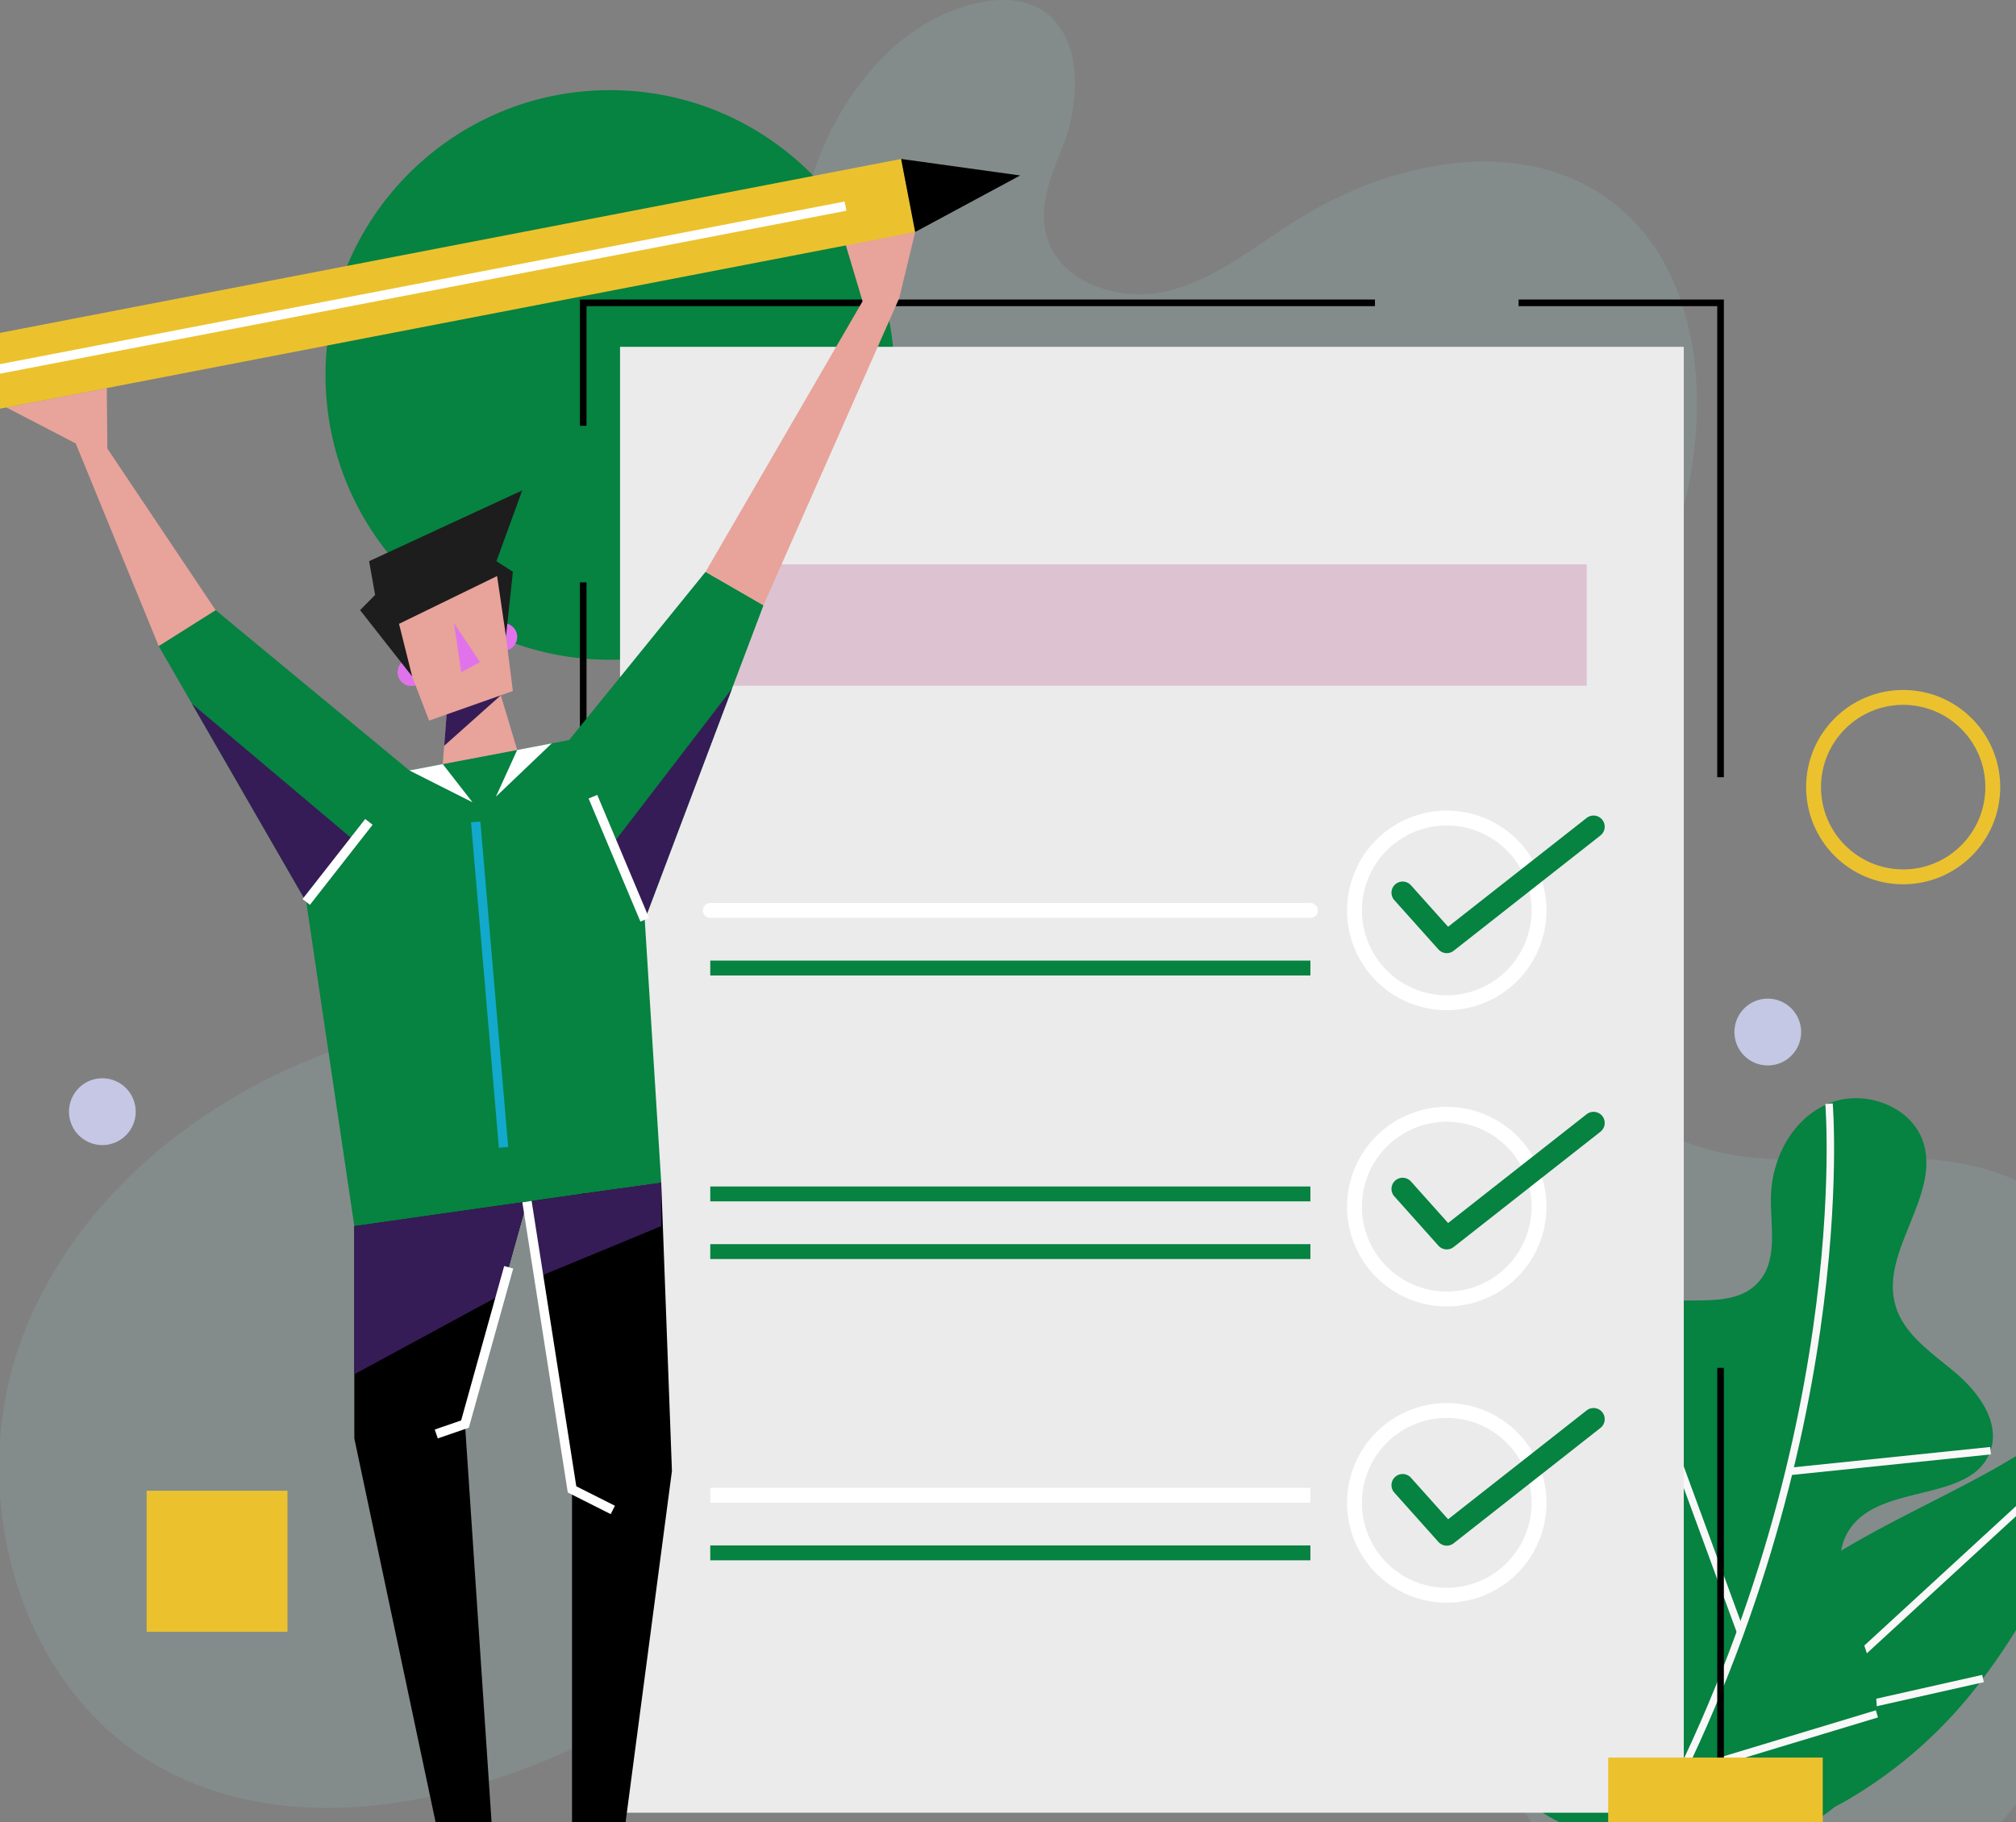 <svg width="271" height="245" viewBox="0 0 271 245" fill="none" xmlns="http://www.w3.org/2000/svg">
<rect x="0" y="0" width="271" height="245" fill="#808080" stroke="none"/>
<g clip-path="url(#clip0_558_9231)">
<path d="M107.854 29.281C105.313 44.699 109.771 60.279 112.01 75.746C114.249 91.213 113.681 108.627 103.214 120.22C90.775 133.993 69.799 134.281 51.877 139.027C30.684 144.651 10.965 159.028 3.103 179.536C-4.759 200.044 1.973 226.38 20.976 237.341C37.578 246.909 58.778 243.317 76.243 235.442C93.709 227.568 109.3 215.834 127.117 208.804C144.933 201.774 166.8 200.29 181.872 212.115C198.72 225.326 203.283 251.908 222.931 260.358C233.518 264.9 246.16 262.58 255.925 256.485C265.69 250.389 272.976 240.968 278.852 231.048C286.118 218.759 291.67 204.832 290.786 190.581C289.901 176.33 281.379 161.876 267.817 157.468C253.938 152.954 237.701 159.303 224.701 152.659C211.061 145.692 207.41 127.307 210.661 112.311C213.911 97.315 222.089 83.838 226.104 69.046C230.12 54.254 228.695 36.003 216.375 26.905C204.23 17.941 186.653 21.703 173.925 29.823C168.401 33.338 163.15 37.676 156.776 39.166C150.402 40.657 142.385 38.006 140.679 31.679C139.668 27.932 141.086 24.002 142.575 20.43C147.067 9.723 144.112 -3.164 130.198 0.703C118.012 4.077 109.792 17.456 107.854 29.281Z" fill="#93BFBD" fill-opacity="0.2"/>
<path d="M240.081 213.571C247.508 207.707 256.227 203.813 264.616 199.383C273.005 194.954 281.246 189.752 286.813 182.088C281.604 197.323 276.283 212.847 266.567 225.677C261.669 232.286 255.487 237.834 248.393 241.988C243.795 244.617 230.639 251.184 225.262 247.795C215.076 241.39 234.437 218.021 240.081 213.571Z" fill="#068241"/>
<path d="M274.682 199.805L223.816 246.572" stroke="#F8F8F8" stroke-miterlimit="10"/>
<path d="M246.673 209.008L240.039 231.66L266.567 225.691" stroke="#F8F8F8" stroke-miterlimit="10"/>
<path d="M216.298 208.101C220.692 204.586 219.148 197.675 217.224 192.388C215.301 187.101 213.841 180.127 218.305 176.717C223.416 172.815 232.345 177.167 236.494 172.26C239.056 169.237 237.954 164.716 238.06 160.751C238.2 155.583 241.078 150.304 245.859 148.349C250.639 146.395 257.027 148.736 258.558 153.671C260.804 160.891 252.689 168.28 254.795 175.536C255.932 179.466 259.709 181.913 262.819 184.542C265.929 187.171 268.898 191.158 267.578 195.031C265.17 202.097 253.033 199.355 248.744 205.458C245.234 210.442 249.39 216.98 251.117 222.83C258.733 248.554 227.824 253.061 210.773 245.552C203.465 242.339 199.773 236.947 198.685 229.045C197.983 223.927 198.313 218.872 201.935 214.857C206.007 210.365 211.917 211.616 216.298 208.101Z" fill="#068241"/>
<path d="M220.594 248.878C249.832 195.91 245.866 148.406 245.866 148.406" stroke="#F8F8F8" stroke-miterlimit="10"/>
<path d="M218.305 176.745L233.967 219.406" stroke="#F8F8F8" stroke-miterlimit="10"/>
<path d="M267.578 195.06L240.608 197.844" stroke="#F8F8F8" stroke-miterlimit="10"/>
<path d="M201.935 214.885L225.978 238.402L252.303 230.444" stroke="#F8F8F8" stroke-miterlimit="10"/>
<path d="M81.993 88.71C103.111 88.71 120.23 71.565 120.23 50.415C120.23 29.265 103.111 12.12 81.993 12.12C60.875 12.12 43.755 29.265 43.755 50.415C43.755 71.565 60.875 88.71 81.993 88.71Z" fill="#068241"/>
<path d="M237.631 143.259C240.109 143.259 242.117 141.248 242.117 138.767C242.117 136.286 240.109 134.274 237.631 134.274C235.154 134.274 233.146 136.286 233.146 138.767C233.146 141.248 235.154 143.259 237.631 143.259Z" fill="#C4C8E5"/>
<path d="M18.245 149.474C18.245 150.364 17.981 151.233 17.487 151.973C16.993 152.712 16.291 153.288 15.469 153.627C14.648 153.966 13.745 154.054 12.874 153.878C12.003 153.702 11.204 153.272 10.577 152.641C9.951 152.01 9.526 151.206 9.356 150.333C9.186 149.46 9.279 148.556 9.623 147.735C9.967 146.915 10.546 146.215 11.287 145.725C12.029 145.235 12.899 144.976 13.787 144.982C14.972 144.989 16.106 145.466 16.941 146.307C17.776 147.149 18.245 148.287 18.245 149.474Z" fill="#C6C7E5"/>
<path d="M204.132 40.72H231.285V104.507" stroke="black" stroke-width="0.89" stroke-miterlimit="10"/>
<path d="M78.399 57.249V40.72H184.828" stroke="black" stroke-width="0.89" stroke-miterlimit="10"/>
<path d="M118.054 249.644H78.399V78.305" stroke="black" stroke-width="0.89" stroke-miterlimit="10"/>
<path d="M231.285 183.923V249.644H173.975" stroke="black" stroke-width="0.89" stroke-miterlimit="10"/>
<path d="M226.343 46.633H83.348V243.738H226.343V46.633Z" fill="#EBEBEB"/>
<path d="M213.3 75.872H96.391V92.204H213.3V75.872Z" fill="#DDC3D2"/>
<path d="M194.48 134.83C197.768 134.83 200.922 133.522 203.248 131.194C205.574 128.865 206.882 125.708 206.884 122.414C206.884 119.119 205.577 115.959 203.251 113.63C200.925 111.3 197.77 109.991 194.48 109.991C191.19 109.991 188.035 111.3 185.709 113.63C183.382 115.959 182.076 119.119 182.076 122.414C182.077 125.708 183.385 128.865 185.711 131.194C188.037 133.522 191.191 134.83 194.48 134.83Z" stroke="white" stroke-width="2" stroke-miterlimit="10"/>
<path d="M188.548 120.031L194.48 126.66L214.213 111.158" stroke="#068241" stroke-width="3" stroke-linecap="round" stroke-linejoin="round"/>
<path d="M95.478 122.414H176.151" stroke="white" stroke-width="2" stroke-linecap="round" stroke-linejoin="round"/>
<path d="M95.478 130.161H176.151" stroke="#068241" stroke-width="2" stroke-miterlimit="10"/>
<path d="M194.48 174.664C197.77 174.664 200.925 173.355 203.251 171.026C205.577 168.696 206.884 165.536 206.884 162.242C206.882 158.948 205.574 155.79 203.248 153.462C200.922 151.134 197.768 149.826 194.48 149.826C191.191 149.826 188.037 151.134 185.711 153.462C183.385 155.79 182.077 158.948 182.076 162.242C182.076 165.536 183.382 168.696 185.709 171.026C188.035 173.355 191.19 174.664 194.48 174.664Z" stroke="white" stroke-width="2" stroke-miterlimit="10"/>
<path d="M188.548 159.858L194.48 166.495L214.213 150.993" stroke="#068241" stroke-width="3" stroke-linecap="round" stroke-linejoin="round"/>
<path d="M95.478 160.533H176.151" stroke="#068241" stroke-width="2" stroke-miterlimit="10"/>
<path d="M95.478 168.288H176.151" stroke="#068241" stroke-width="2" stroke-miterlimit="10"/>
<path d="M194.48 214.492C196.108 214.493 197.721 214.172 199.226 213.549C200.731 212.925 202.098 212.011 203.25 210.858C204.402 209.705 205.316 208.336 205.94 206.829C206.563 205.322 206.884 203.707 206.884 202.076C206.884 198.781 205.577 195.621 203.251 193.292C200.925 190.962 197.77 189.653 194.48 189.653C191.19 189.653 188.035 190.962 185.709 193.292C183.382 195.621 182.076 198.781 182.076 202.076C182.076 203.707 182.396 205.322 183.02 206.829C183.643 208.336 184.557 209.705 185.709 210.858C186.861 212.011 188.228 212.925 189.733 213.549C191.238 214.172 192.851 214.493 194.48 214.492Z" stroke="white" stroke-width="2" stroke-miterlimit="10"/>
<path d="M188.548 199.693L194.48 206.329L214.213 190.82" stroke="#068241" stroke-width="3" stroke-linecap="round" stroke-linejoin="round"/>
<path d="M95.478 201.05H176.151" stroke="white" stroke-width="2" stroke-miterlimit="10"/>
<path d="M95.478 208.797H176.151" stroke="#068241" stroke-width="2" stroke-miterlimit="10"/>
<path d="M245.023 236.321H216.178V265.21H245.023V236.321Z" fill="#EBC22E"/>
<path d="M38.645 200.445H19.712V219.406H38.645V200.445Z" fill="#EBC22E"/>
<path d="M255.834 117.9C262.487 117.9 267.88 112.499 267.88 105.836C267.88 99.173 262.487 93.772 255.834 93.772C249.181 93.772 243.788 99.173 243.788 105.836C243.788 112.499 249.181 117.9 255.834 117.9Z" stroke="#EBC22E" stroke-width="2" stroke-miterlimit="10"/>
<path d="M38.996 106.638L85.053 97.885L88.886 159.008L47.63 164.864L38.996 106.638Z" fill="#068241"/>
<path d="M47.63 164.864V193.407L63.945 270.468H67.778L62.506 191.481L70.838 161.566L47.63 164.864Z" fill="black"/>
<path d="M70.838 161.566L76.896 200.262V270.468H80.736L90.325 197.78L88.886 159.007L70.838 161.566Z" fill="black"/>
<path d="M55.029 103.593L28.985 82.038L21.334 86.868L41.165 121.275L55.029 103.593Z" fill="#068241"/>
<path d="M76.503 99.509L94.846 76.885L102.632 81.384L86.668 123.672L76.503 99.509Z" fill="#068241"/>
<path d="M57.135 90.383C57.137 90.749 57.03 91.107 56.828 91.412C56.626 91.717 56.338 91.955 56.001 92.097C55.663 92.237 55.292 92.275 54.933 92.205C54.575 92.134 54.245 91.959 53.986 91.7C53.727 91.442 53.551 91.112 53.479 90.754C53.407 90.395 53.443 90.023 53.583 89.684C53.722 89.346 53.959 89.057 54.263 88.853C54.566 88.65 54.924 88.541 55.289 88.541C55.778 88.541 56.246 88.735 56.592 89.08C56.938 89.425 57.133 89.894 57.135 90.383Z" fill="#E073EB"/>
<path d="M69.525 85.645C69.525 86.011 69.417 86.368 69.214 86.672C69.011 86.977 68.722 87.214 68.384 87.353C68.046 87.493 67.675 87.529 67.317 87.457C66.958 87.386 66.629 87.209 66.371 86.95C66.113 86.69 65.938 86.36 65.868 86.001C65.797 85.642 65.835 85.27 65.976 84.932C66.116 84.594 66.354 84.306 66.659 84.104C66.963 83.901 67.321 83.794 67.686 83.796C67.928 83.796 68.168 83.843 68.392 83.936C68.615 84.029 68.818 84.166 68.989 84.338C69.16 84.509 69.296 84.713 69.388 84.938C69.48 85.162 69.526 85.402 69.525 85.645Z" fill="#E073EB"/>
<path d="M63.945 110.511L67.686 154.269" stroke="#12A9CC" stroke-width="1.26" stroke-miterlimit="10"/>
<path d="M28.985 82.038L14.433 60.314L14.356 52.166L0.836 54.774L10.179 59.625L21.334 86.868L28.985 82.038Z" fill="#E8A39A"/>
<path d="M94.846 76.885L115.948 40.509L113.66 32.846L123.024 31.194L120.876 40.094L102.631 81.384L94.846 76.885Z" fill="#E8A39A"/>
<path d="M66.388 90.383L69.525 100.837L59.515 102.736L60.337 92.232L66.388 90.383Z" fill="#E8A39A"/>
<path d="M51.723 81.384L57.683 96.893L68.943 92.914L66.731 75.458L51.723 81.384Z" fill="#E8A39A"/>
<path d="M55.408 90.96L48.403 82.038L50.424 79.992L49.617 75.457L70.199 65.938L66.732 75.457L68.943 76.885L68.016 85.574L66.823 77.454L53.639 83.88L55.408 90.96Z" fill="#1D1D1D"/>
<path d="M67.321 93.49L59.712 100.275L60.035 96.064L67.321 93.49Z" fill="#351C56"/>
<path d="M61.031 83.796L64.52 89.033L62.007 90.383L61.031 83.796Z" fill="#E073EB"/>
<path d="M-8.278 56.545L123.02 31.199L121.129 21.376L-10.169 46.722L-8.278 56.545Z" fill="#EBC22E"/>
<path d="M113.66 27.714L-0.884 49.775" stroke="white" stroke-width="1.26" stroke-miterlimit="10"/>
<path d="M123.024 31.194L137.134 23.594L121.136 21.372L123.024 31.194Z" fill="black"/>
<path d="M59.515 102.736L55.029 103.593L63.516 107.875L59.515 102.736Z" fill="white"/>
<path d="M69.525 100.837L66.661 107.123L74.173 99.951L69.525 100.837Z" fill="white"/>
<path d="M47.63 113.028L25.812 94.63L41.165 121.275L47.63 113.028Z" fill="#351C56"/>
<path d="M49.589 110.511L41.165 121.275" stroke="white" stroke-width="1.26" stroke-miterlimit="10"/>
<path d="M98.391 92.605L82.379 113.471L86.668 123.672L98.391 92.605Z" fill="#351C56"/>
<path d="M79.704 107.123L86.668 123.672" stroke="white" stroke-width="1.26" stroke-miterlimit="10"/>
<path d="M47.63 184.781L67.349 174.095L70.838 161.566L47.63 164.864V184.781Z" fill="#351C56"/>
<path d="M72.425 171.669L88.886 164.864V159.007L70.838 161.566L72.425 171.669Z" fill="#351C56"/>
<path d="M70.838 161.566L76.896 200.262L82.379 203.025" stroke="white" stroke-width="1.26" stroke-miterlimit="10"/>
<path d="M68.381 170.397L62.505 191.481L58.645 192.81" stroke="white" stroke-width="1.26" stroke-miterlimit="10"/>
</g>
<defs>
<clipPath id="clip0_558_9231">
<rect width="271" height="245" fill="white"/>
</clipPath>
</defs>
</svg>
